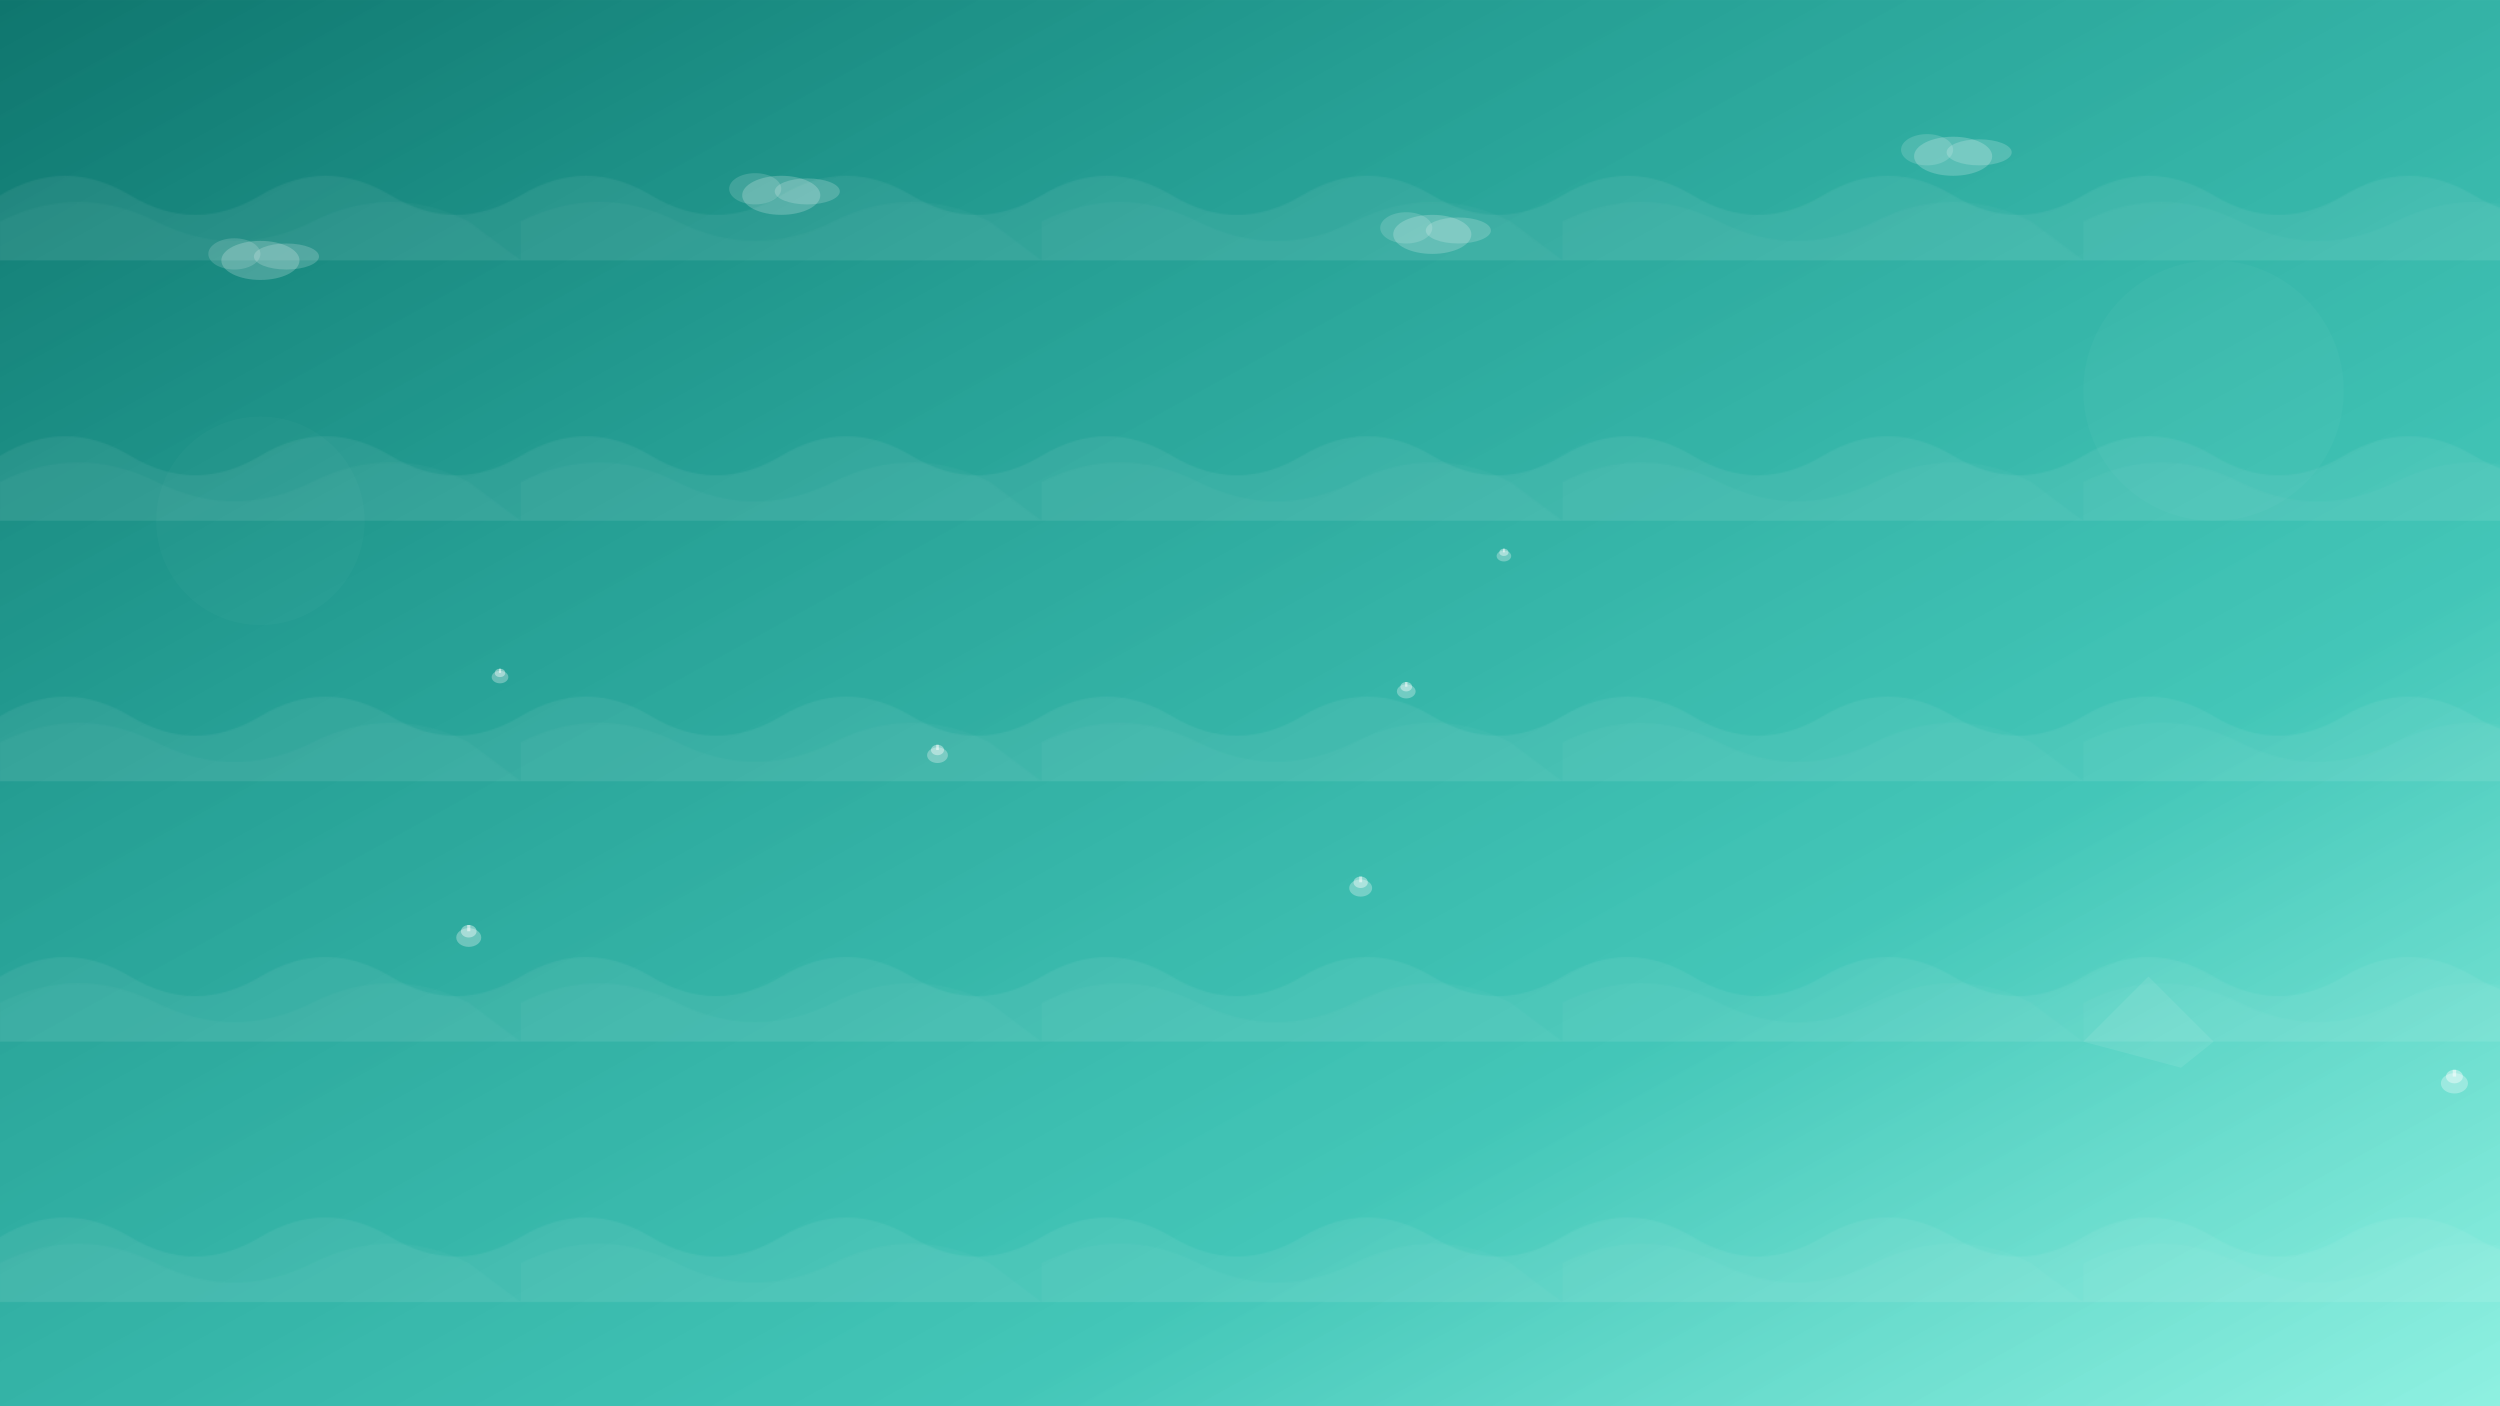 <svg width="1920" height="1080" viewBox="0 0 1920 1080" fill="none" xmlns="http://www.w3.org/2000/svg">
  <!-- Gradient background -->
  <defs>
    <linearGradient id="heroGradient" x1="0%" y1="0%" x2="100%" y2="100%">
      <stop offset="0%" style="stop-color:#0f766e;stop-opacity:1" />
      <stop offset="30%" style="stop-color:#0d9488;stop-opacity:0.9" />
      <stop offset="70%" style="stop-color:#14b8a6;stop-opacity:0.8" />
      <stop offset="100%" style="stop-color:#5eead4;stop-opacity:0.7" />
    </linearGradient>
    
    <!-- Hills pattern -->
    <pattern id="hillsPattern" x="0" y="0" width="400" height="200" patternUnits="userSpaceOnUse">
      <path d="M0 150 Q50 120 100 150 T200 150 T300 150 T400 150 L400 200 L0 200 Z" 
            fill="rgba(255,255,255,0.1)" />
      <path d="M0 170 Q60 140 120 170 T240 170 T360 170 L400 200 L0 200 Z" 
            fill="rgba(255,255,255,0.05)" />
    </pattern>
    
    <!-- Sheep silhouettes -->
    <g id="sheep">
      <ellipse cx="0" cy="0" rx="8" ry="6" fill="rgba(255,255,255,0.3)"/>
      <ellipse cx="0" cy="-4" rx="5" ry="4" fill="rgba(255,255,255,0.4)"/>
      <rect x="-1" y="-8" width="2" height="4" fill="rgba(255,255,255,0.5)"/>
    </g>
    
    <!-- Cloud pattern -->
    <g id="cloud">
      <ellipse cx="0" cy="0" rx="30" ry="15" fill="rgba(255,255,255,0.2)"/>
      <ellipse cx="-20" cy="-5" rx="20" ry="12" fill="rgba(255,255,255,0.15)"/>
      <ellipse cx="20" cy="-3" rx="25" ry="10" fill="rgba(255,255,255,0.18)"/>
    </g>
  </defs>
  
  <!-- Main background -->
  <rect width="1920" height="1080" fill="url(#heroGradient)"/>
  
  <!-- Hills overlay -->
  <rect width="1920" height="1080" fill="url(#hillsPattern)" opacity="0.6"/>
  
  <!-- Scattered sheep -->
  <use href="#sheep" x="300" y="600" transform="scale(1.2)"/>
  <use href="#sheep" x="480" y="650" transform="scale(0.8)"/>
  <use href="#sheep" x="720" y="580" transform="scale(1.0)"/>
  <use href="#sheep" x="950" y="620" transform="scale(1.1)"/>
  <use href="#sheep" x="1200" y="590" transform="scale(0.9)"/>
  <use href="#sheep" x="1450" y="640" transform="scale(1.3)"/>
  <use href="#sheep" x="1650" y="610" transform="scale(0.7)"/>
  
  <!-- Clouds -->
  <use href="#cloud" x="200" y="200" opacity="0.7"/>
  <use href="#cloud" x="600" y="150" opacity="0.5"/>
  <use href="#cloud" x="1100" y="180" opacity="0.6"/>
  <use href="#cloud" x="1500" y="120" opacity="0.4"/>
  
  <!-- Subtle geometric overlay -->
  <circle cx="1700" cy="300" r="100" fill="rgba(255,255,255,0.05)" opacity="0.5"/>
  <circle cx="200" cy="400" r="80" fill="rgba(255,255,255,0.03)" opacity="0.7"/>
  <polygon points="1600,800 1650,750 1700,800 1675,820" fill="rgba(255,255,255,0.08)"/>
</svg>